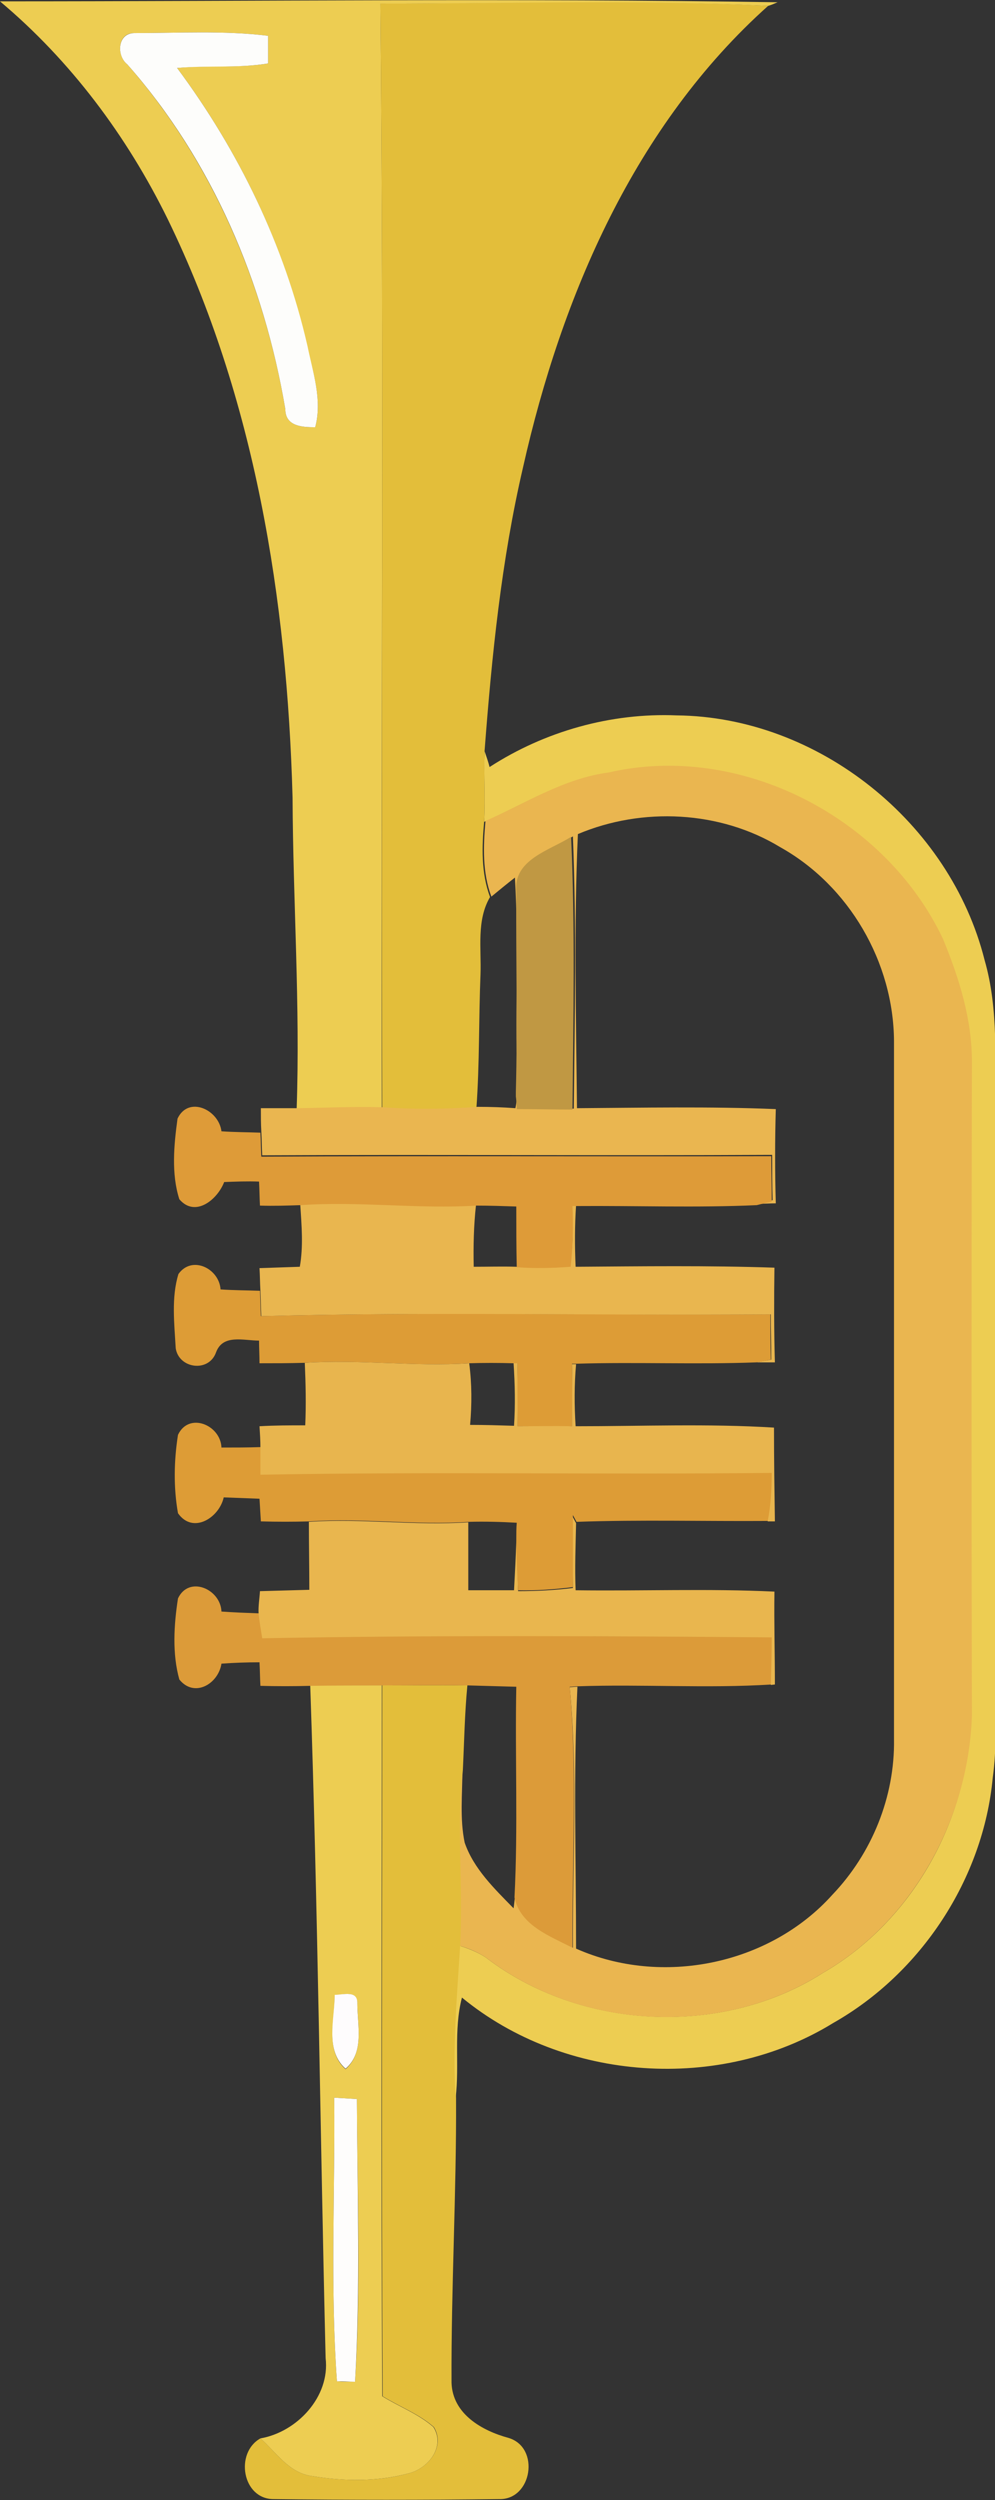 <svg id="Layer_1" xmlns="http://www.w3.org/2000/svg" x="0px" y="0px"
	 viewBox="0 0 219.7 551.8">
<rect x="0" y="0" width="219.7" height="551.8" fill="#333333" stroke="none"/>
<style type="text/css">
	.st0{fill:#E3BE3A;}
	.st1{fill:#EDCD52;}
	.st2{fill:#FEFDFC;}
	.st3{fill:#FEFCFD;}
	.st4{fill:#EAB650;}
	.st5{fill:#DC9B39;}
	.st6{fill:#E9B64E;}
	.st7{fill:#DD9C36;}
	.st8{fill:#E8B54E;}
	.st9{fill:#E9B64F;}
	.st10{fill:#DE9B38;}
	.st11{fill:#C09843;}
	.st12{fill:#FDFDFB;}
</style>
<g id="_x23_ffffffff">
</g>
<g id="_x23_e3be3aff">
	<path class="st0" d="M112.3,538.1c7,2.1,5.2,13.7-2.1,13.5c-16.6,0.2-33.2,0.2-49.8,0c-6.9,0-8.6-10.2-2.9-13.4
		c3.5,3.1,6.3,7.6,11.3,8.3c7.1,1.2,14.6,1.3,21.5-0.6c4.3-1.1,8.1-5.9,5.5-10.2c-3.3-2.9-7.6-4.5-11.3-6.8
		c-0.3-52.3-0.1-104.6-0.1-156.9c6.3,0,12.5-0.1,18.8,0c-0.6,6.2-0.7,12.5-1,18.7c-1.2,12.9,0.3,25.8-0.5,38.8
		c-0.7,11.2-1.7,22.4-1,33.6c0.1,20.9-1.1,41.9-1,62.8C99.9,532.8,106.4,536.5,112.3,538.1z"/>
	<path class="st0" d="M105.2,244.5c-6.9,0.4-13.9,0.6-20.8,0.1C84.1,163.3,84.8,82.1,84,0.8c28.5-0.1,57.1-1,85.6,0.5
		c-29.4,26.3-45.6,64-54.1,101.8c-4.8,20.6-6.9,41.6-8.5,62.6c-0.2,5.2,0.2,10.4-0.1,15.6c-0.5,5.6-0.7,11.3,1.3,16.7
		c-3,5.1-1.9,11.3-2.1,17C105.7,224.8,105.9,234.7,105.2,244.5z"/>
</g>
<g id="_x23_edcd52ff">
	<path class="st1" d="M90.3,545.9c-7,1.9-14.4,1.8-21.5,0.6c-5-0.7-7.8-5.2-11.3-8.3c8.1-1.4,15.4-9.2,14.4-17.7
		c-1.2-49.5-1.7-99-3.4-148.5C73.7,372,79,372,84.3,372c0,52.3-0.2,104.6,0.1,156.9c3.7,2.3,8,3.9,11.3,6.8
		C98.4,540,94.6,544.8,90.3,545.9 M78.4,525.7c1.3-20.7,0.5-41.6,0.4-62.4c-1.7-0.1-3.3-0.2-5-0.3c0.2,20.9-0.9,41.8,0.6,62.6
		C75.7,525.7,77,525.7,78.4,525.7 M78.9,442.2c0-3-3.2-1.9-5-1.8c0.1,5.4-2.2,12.2,2.4,16.3C80.5,453,78.9,447,78.9,442.2z"/>
	<path class="st1" d="M102,440.9c-1.9,7.3-0.5,14.8-1.4,22.2c-0.7-11.2,0.3-22.4,1-33.6c1.9,0.6,3.9,1.4,5.6,2.5
		c20.9,16.1,52.3,17.7,74.6,3.4c19.7-11.4,32.1-33.8,32.5-56.4c-0.1-48-0.1-96.1,0-144.1c0-9.5-2.8-18.8-6.4-27.5
		c-12.6-26.8-44.7-43.5-73.8-36.7c-9.9,1.3-18.3,6.8-27.2,10.7c0.3-5.2-0.1-10.4,0.1-15.6c0.4,1.2,0.8,2.3,1.1,3.5
		c12.2-7.9,26.8-12,41.3-11.4c31.3,0.3,60.4,23.7,68,54c3.2,11.1,2.2,22.7,2.4,34c0,42.3,0,84.7,0,127c0,6.5,0.3,13-0.6,19.5
		c-2.1,22.3-15.8,43.1-35.2,54.1C159,461.9,124.6,459.5,102,440.9z"/>
	<path class="st1" d="M84.3,244.6c-6.3-0.2-12.5,0.1-18.8,0.2c0.8-22.9-0.8-45.8-0.9-68.8C63.4,132.3,56.3,87.9,37,48.3
		C28,30,15.6,13.4,0,0.3c57.2,0,114.5-0.7,171.7,0.2c-0.7,0.3-1.4,0.6-2.1,0.8C141.1-0.1,112.5,0.8,84,0.8
		C84.8,82.1,84.1,163.3,84.3,244.6 M69.6,94.3c1.6-6-0.5-12-1.8-17.9C62.8,54.1,52.7,33.3,39.1,15c6.7-0.7,13.5,0.1,20.1-1
		c0-2,0-4.1,0-6.1c-9.8-1.2-19.8-0.6-29.6-0.6c-3.7,0-3.9,5-1.5,6.9C46.8,35.5,58.3,62.5,63,90.3C63,94.1,66.7,94.3,69.6,94.3z"/>
</g>
<g id="_x23_fefdfcff">
	<path class="st2" d="M78.4,525.7c-1.3,0-2.7-0.1-4-0.1c-1.5-20.8-0.4-41.7-0.6-62.6c1.7,0.1,3.3,0.2,5,0.3
		C78.9,484.1,79.6,505,78.4,525.7z"/>
</g>
<g id="_x23_fefcfdff">
	<path class="st3" d="M78.9,442.2c0,4.9,1.6,10.8-2.6,14.4c-4.6-4.1-2.4-10.9-2.4-16.3C75.8,440.3,79,439.2,78.9,442.2z"/>
</g>
<g id="_x23_eab650ff">
	<path class="st4" d="M181.8,435.4c-22.3,14.3-53.6,12.8-74.6-3.4c-1.7-1.1-3.6-1.9-5.6-2.5c0.7-12.9-0.8-25.9,0.5-38.8
		c0,5.3-0.6,10.7,0.5,16c2,5.8,6.6,10.2,10.8,14.5c0.1-0.6,0.2-1.8,0.3-2.4c1.3,6.2,7.8,8.5,12.8,11.1c-0.1-19.1,1.1-38.4-0.7-57.5
		c0.4,0,1.2-0.1,1.7-0.1c-0.9,19.2-0.3,38.5-0.3,57.8c18.9,8.4,42.7,3.6,56.6-11.9c8.7-9.1,13.8-21.6,13.6-34.3
		c0-51.4,0-102.8,0-154.1c-0.1-17.4-9.9-34.3-25.1-42.8c-13.3-8.1-30.5-8.9-44.7-2.9c-0.9,20.1-0.4,40.4-0.2,60.5
		c14.6-0.1,29.3-0.4,43.9,0.2c-0.2,6.9-0.2,13.9,0,20.8c-1.3,0-2.6,0.1-4,0.1c1.1-0.3,2.2-0.5,3.3-0.8c-0.1-3.3-0.1-6.7-0.1-10
		c-37.5,0.2-75.1-0.1-112.6,0.1c-0.1-1.8-0.1-3.6-0.2-5.3c-0.1-1.7-0.1-3.4-0.1-5.1c2.8,0,5.5,0,8.3,0c6.3-0.1,12.5-0.4,18.8-0.2
		c6.9,0.5,13.9,0.4,20.8-0.1c2.8,0,5.6,0.1,8.3,0.3c0.2-0.9,0.3-1.9,0.4-2.8c0.1,0.7,0.1,2.1,0.2,2.8c4.1,0.1,8.2,0.1,12.3,0.1
		c0.2-20,0.6-40.1-0.2-60.1c-4.7,3-12.8,5.1-12.1,12.1c-0.1,14.7,0.2,29.5-0.1,44.2c-0.7-15.7,0.3-31.5-0.6-47.2
		c-1.8,1.4-3.5,2.8-5.2,4.2c-2-5.3-1.8-11.1-1.3-16.7c8.9-3.9,17.3-9.4,27.2-10.7c29.1-6.7,61.1,9.9,73.8,36.7
		c3.6,8.7,6.5,18,6.4,27.5c-0.1,48-0.1,96.1,0,144.1C213.8,401.6,201.5,424,181.8,435.4z"/>
</g>
<g id="_x23_dc9b39ff">
	<path class="st5" d="M126.4,429.9c-5-2.6-11.5-4.9-12.8-11.1c0.8-15.5,0.1-31,0.4-46.5c-3.6-0.1-7.2-0.2-10.8-0.3
		c-6.3-0.1-12.5,0-18.8,0c-5.3,0-10.6,0-15.9,0.1c-3.7,0.1-7.4,0.1-11,0c-0.1-1.7-0.1-3.4-0.2-5.2c-2.8,0-5.6,0.1-8.4,0.3
		c-0.7,4.5-6,7.6-9.3,3.5c-1.6-5.7-1.2-12.1-0.3-17.9c2.4-5.1,9.4-2.1,9.6,2.9c2.8,0.2,5.5,0.3,8.3,0.4c0.2,1.8,0.5,3.6,0.8,5.4
		c37.5-0.7,75-0.4,112.5-0.2c0,3.5-0.1,7-0.2,10.5c-14.2,0.9-28.5-0.1-42.8,0.4c-0.4,0-1.3,0.1-1.7,0.1
		C127.5,391.5,126.3,410.8,126.4,429.9z"/>
</g>
<g id="_x23_fffefeff">
</g>
<g id="_x23_e9b64eff">
	<path class="st6" d="M171.1,371.8l-0.9,0.1c0.1-3.5,0.2-7,0.2-10.5c-37.5-0.3-75-0.5-112.5,0.2c-0.3-1.8-0.6-3.6-0.8-5.4
		c-0.1-1.7,0.2-3.3,0.3-5c3.6-0.1,7.3-0.2,10.9-0.3c0-5-0.1-10-0.1-15c11.7-0.8,23.5,0.9,35.2,0.1c0,5,0,10,0,15c3.4,0,6.7,0,10.1,0
		c0.2-3.7,0.4-7.4,0.5-11.1c0.1,3.8,0.3,7.5,0.4,11.3c4.1,0,8.1-0.2,12.1-0.7c-0.1-5.3-0.1-10.5-0.1-15.8c0.2,0.4,0.6,1.1,0.8,1.5
		c-0.1,4.9-0.3,9.9-0.1,14.8c14.6,0.2,29.3-0.4,43.9,0.3C170.9,358,171.1,364.9,171.1,371.8z"/>
</g>
<g id="_x23_dd9c36ff">
	<path class="st7" d="M126.5,350.3c-4,0.5-8.1,0.8-12.1,0.7c-0.2-3.8-0.4-7.5-0.4-11.3c0-1.2,0-2.4,0.1-3.6
		c-3.5-0.2-7.1-0.3-10.6-0.2c-11.7,0.8-23.5-0.9-35.2-0.1c-3.6,0.1-7.1,0.1-10.7,0c-0.1-1.7-0.2-3.3-0.3-5c-2.6-0.1-5.3-0.2-7.9-0.3
		c-1,4.5-6.8,8.2-10.1,3.5c-1-5.6-0.9-11.6,0-17.3c2.4-5.1,9.4-2.2,9.6,2.8c2.9,0,5.8,0,8.7-0.1c0.1,2,0,4,0,6
		c37.6-0.7,75.2,0,112.9-0.4c0,3.6-0.2,7.2-0.9,10.7c-14.1,0.1-28.2-0.3-42.3,0.2c-0.2-0.4-0.6-1.1-0.8-1.5
		C126.5,339.8,126.5,345.1,126.5,350.3z"/>
	<path class="st7" d="M126.3,314.8c-4,0-8,0-12,0c-0.1-4.6-0.1-9.2,0-13.9l-0.9,0c-3.3-0.1-6.6-0.1-9.9,0
		c-12.1,0.8-24.2-0.9-36.3-0.1c-3.3,0.1-6.6,0.1-9.9,0.1c0-1.7-0.1-3.4-0.1-5c-3.4,0-8-1.5-9.5,2.6c-1.6,4.5-8.2,3.6-8.9-0.9
		c-0.3-5.4-1-11.2,0.6-16.4c3-4.2,9-1.2,9.3,3.4c2.9,0.2,5.8,0.2,8.7,0.3c0.1,1.9,0.1,3.8,0.2,5.6c37.5-1,75-0.2,112.5-0.4
		c0,3.4,0,6.7,0.1,10c-1.1,0.2-2.1,0.5-3.2,0.6c-13.3,0.5-26.6-0.1-39.8,0.3l-0.9,0C126.4,305.6,126.4,310.2,126.3,314.8z"/>
</g>
<g id="_x23_fefefbff">
</g>
<g id="_x23_e8b54eff">
	<path class="st8" d="M171.1,335.8c-0.4,0-1.2,0-1.6,0c0.7-3.5,0.9-7.1,0.9-10.7c-37.6,0.4-75.3-0.3-112.9,0.4c0-2,0-4,0-6
		c0-1.6-0.1-3.1-0.2-4.7c3.4-0.2,6.7-0.2,10.1-0.2c0.2-4.6,0.1-9.2-0.1-13.8c12.1-0.8,24.2,0.9,36.3,0.1c0.6,4.5,0.6,9.1,0.2,13.6
		c3.2,0,6.5,0.1,9.7,0.2c0.3-4.6,0.2-9.2-0.1-13.8l0.9,0c-0.1,4.6,0,9.2,0,13.9c4,0,8-0.1,12,0c0-4.6,0.1-9.1,0-13.7l0.9,0
		c-0.4,4.5-0.4,9.1-0.1,13.7c14.6,0,29.3-0.6,43.8,0.3C170.9,322,171,328.9,171.1,335.8z"/>
</g>
<g id="_x23_fcfdfaff">
</g>
<g id="_x23_e9b64fff">
	<path class="st9" d="M171.1,300.7c-1.3,0-2.6,0-4,0c1.1-0.2,2.1-0.4,3.2-0.6c0-3.4-0.1-6.7-0.1-10c-37.5,0.3-75.1-0.6-112.5,0.4
		c-0.1-1.9-0.1-3.7-0.2-5.6c-0.1-1.7-0.1-3.4-0.2-5c3-0.1,6-0.2,8.9-0.3c0.8-4.5,0.4-9.1,0.1-13.7c12.9-0.9,25.8,0.9,38.8,0.1
		c-0.5,4.5-0.6,9.1-0.5,13.6c3.2,0,6.3-0.1,9.4,0c4,0.3,8,0.3,11.9-0.1c0.6-4.5,0.7-9,0.4-13.5h0.9c-0.3,4.5-0.3,9.1-0.1,13.6
		c14.6-0.1,29.3-0.3,43.9,0.2C170.9,286.8,170.9,293.8,171.1,300.7z"/>
</g>
<g id="_x23_de9b38ff">
	<path class="st10" d="M126,279.6c-4,0.3-7.9,0.4-11.9,0.1c-0.1-4.5-0.1-8.9-0.1-13.4c-2.9-0.1-5.9-0.2-8.8-0.2
		c-12.9,0.8-25.8-1-38.8-0.1c-3,0.1-6,0.2-9,0.1c-0.1-1.8-0.1-3.5-0.2-5.3c-2.6-0.1-5.1,0-7.7,0.1c-1.5,3.9-6.4,7.9-9.9,3.8
		c-1.8-5.6-1.2-12-0.4-17.8c2.4-5.1,9.1-2,9.7,2.8c2.9,0.2,5.8,0.2,8.6,0.3c0.1,1.8,0.1,3.6,0.2,5.3c37.5-0.2,75.1,0,112.6-0.1
		c0,3.3,0.1,6.7,0.1,10c-1.1,0.3-2.2,0.5-3.3,0.8c-13.3,0.6-26.6,0.1-39.8,0.2h-0.9C126.6,270.6,126.5,275.1,126,279.6z"/>
</g>
<g id="_x23_fdfefcff">
</g>
<g id="_x23_c09843ff">
	<path class="st11" d="M126.4,244.9c-4.1,0-8.2-0.1-12.3-0.1c0-0.7-0.1-2.1-0.2-2.8V241c0.4-14.7,0-29.5,0.1-44.2
		c-0.7-7.1,7.4-9.1,12.1-12.1C127,204.8,126.6,224.8,126.4,244.9z"/>
</g>
<g id="_x23_fefdfbff">
</g>
<g id="_x23_fdfdfbff">
	<path class="st12" d="M69.6,94.3c-2.9,0-6.6-0.2-6.6-4c-4.7-27.8-16.1-54.8-34.9-76.1c-2.4-1.9-2.2-6.8,1.5-6.9
		c9.9,0,19.8-0.6,29.6,0.6c0,2,0,4.1,0,6.1c-6.7,1.1-13.4,0.4-20.1,1c13.6,18.3,23.7,39.1,28.8,61.4C69.1,82.3,71.2,88.3,69.6,94.3z
		"/>
</g>
</svg>
